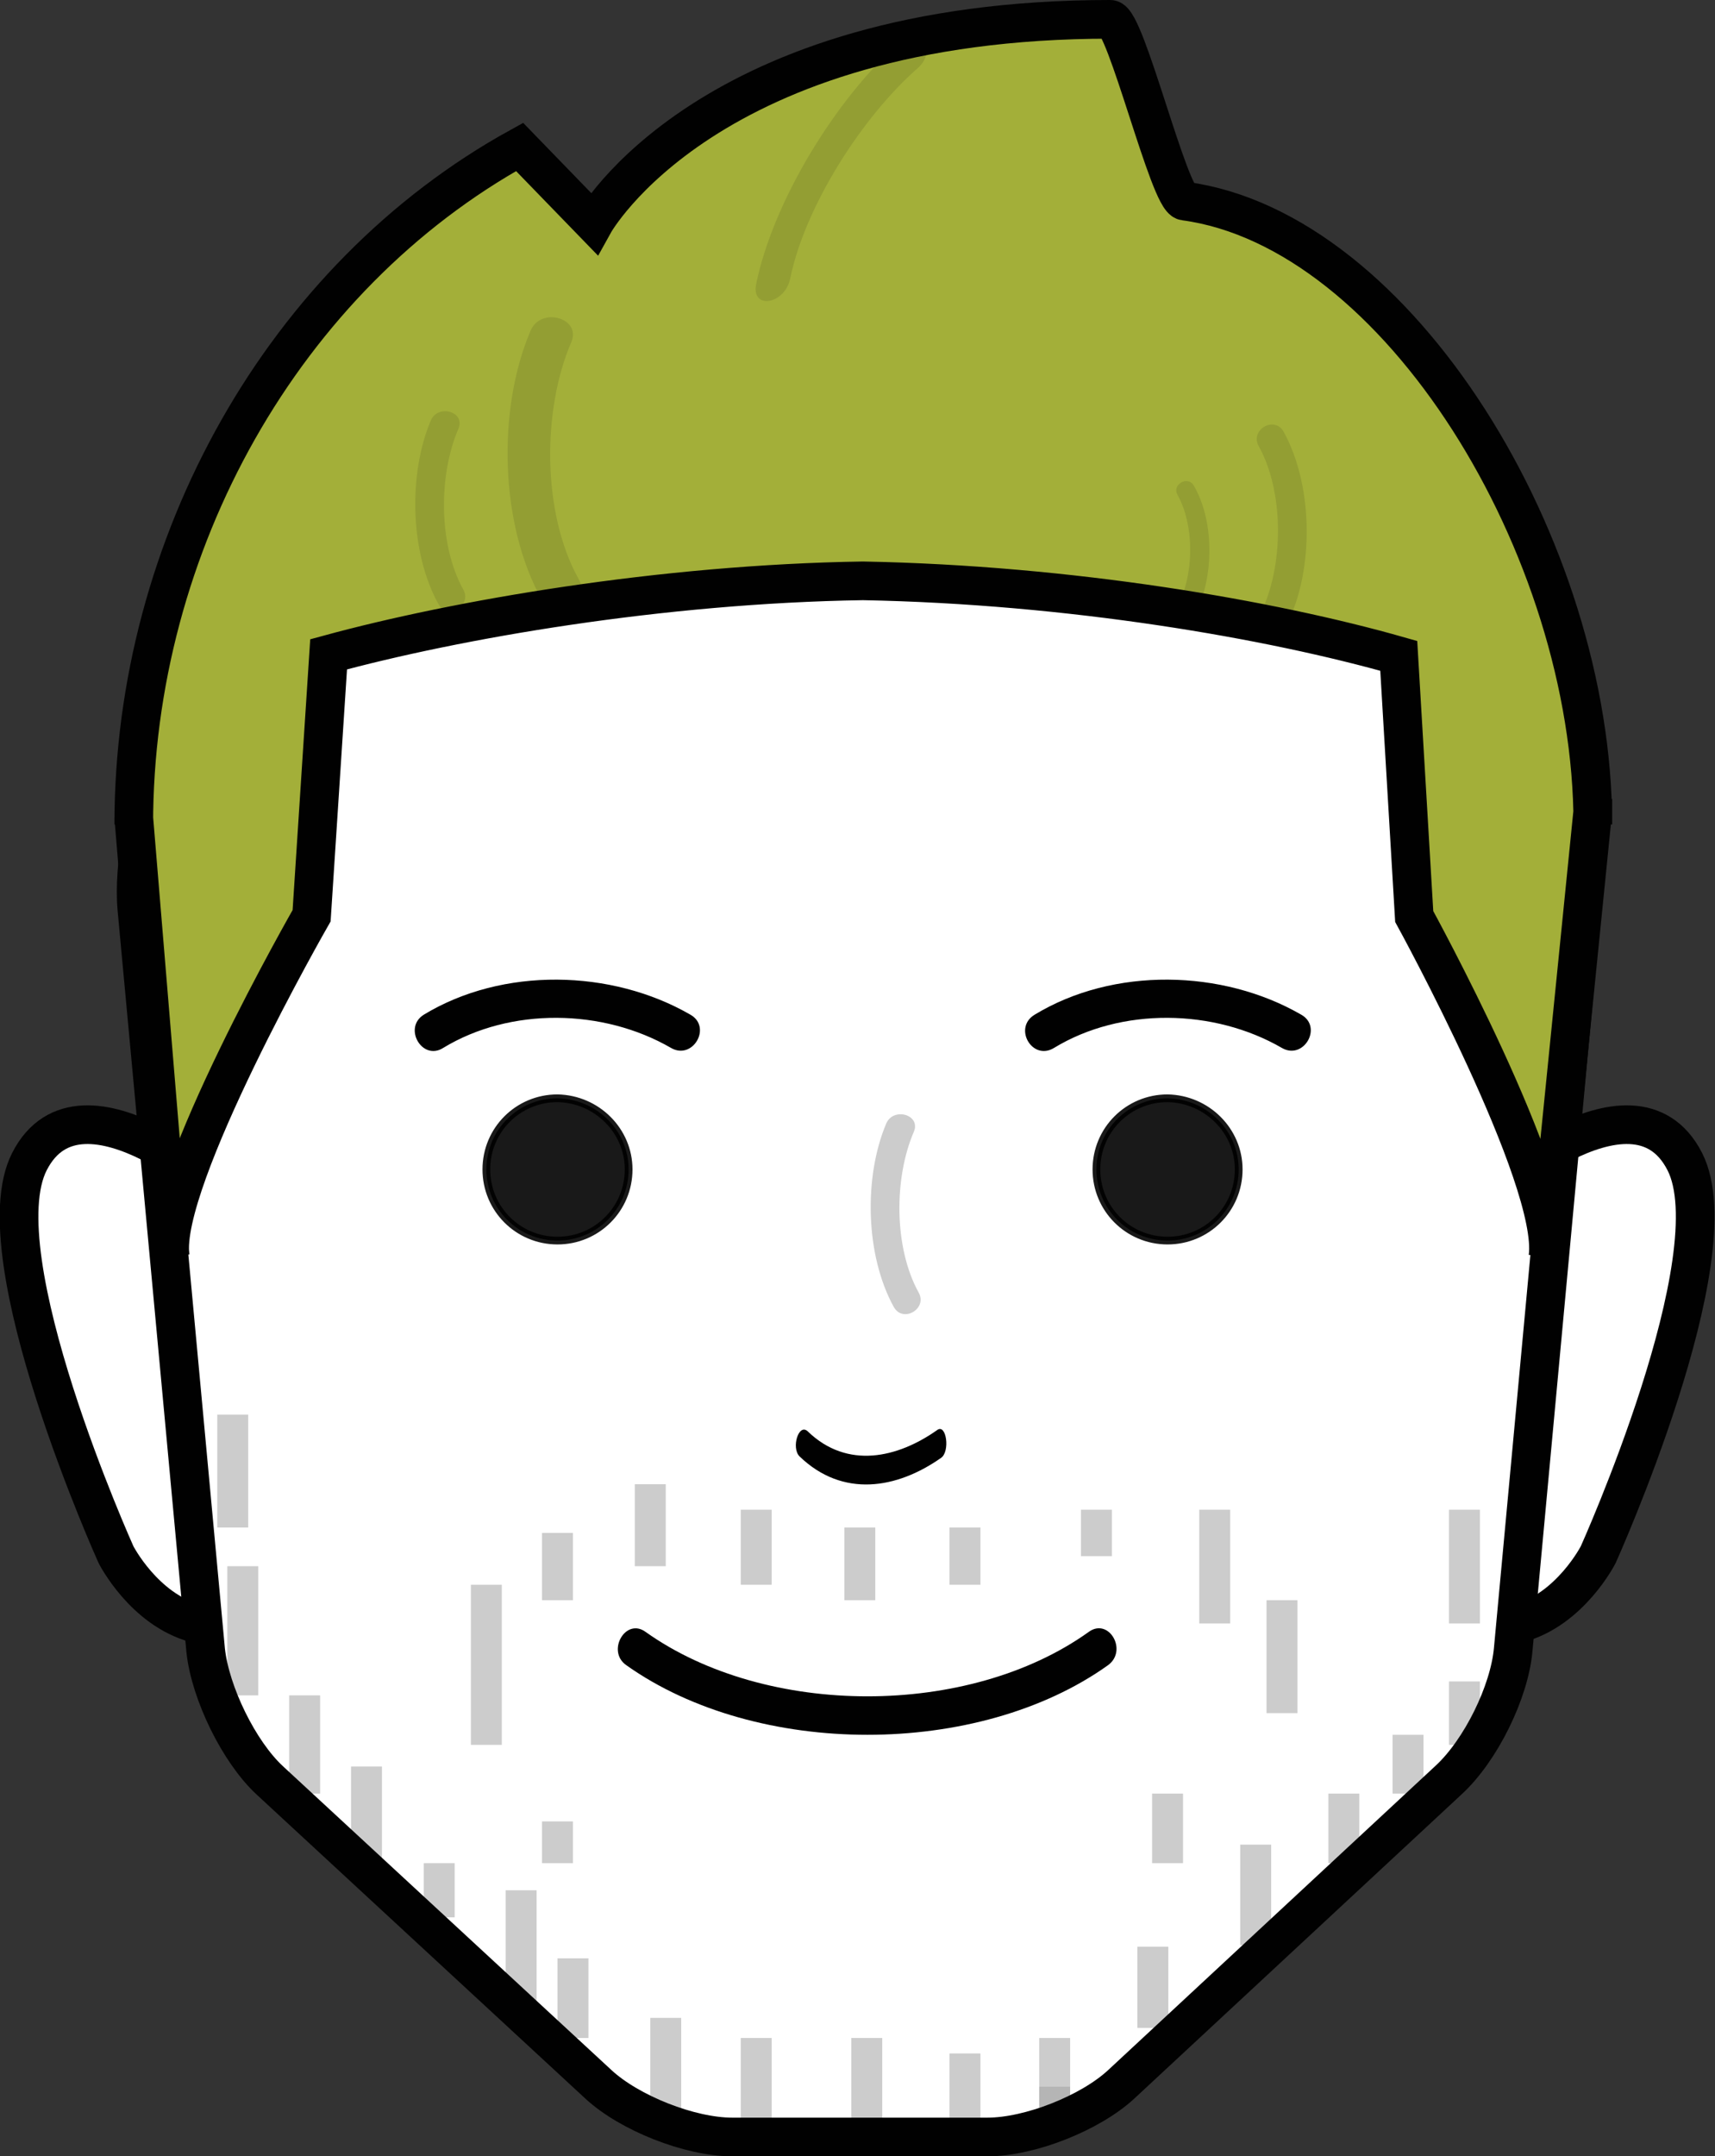<?xml version="1.0" encoding="utf-8"?>
<!-- Generator: Adobe Illustrator 19.0.1, SVG Export Plug-In . SVG Version: 6.00 Build 0)  -->
<svg version="1.1" id="Layer_1" xmlns="http://www.w3.org/2000/svg" xmlns:xlink="http://www.w3.org/1999/xlink" x="0px" y="0px"
	 viewBox="0 0 221.8 278.8" style="enable-background:new 0 0 221.8 278.8;" xml:space="preserve">
<rect x="0" y="0" width="221.8" height="278.8" fill="#333333" stroke="none"/>
<style type="text/css">
	.st0{fill:#010101;}
	.st1{fill:#fff;stroke:#010101;stroke-width:5;stroke-miterlimit:10;}
	.st2{fill:#A3AF39;stroke:#010101;stroke-width:5;stroke-miterlimit:10;}
	.st3{opacity:0.9;fill:#010101;stroke:#010101;stroke-miterlimit:10;enable-background:new    ;}
	.st4{opacity:0.2;fill:none;stroke:#010101;stroke-width:4;stroke-miterlimit:10;}
	.st5{opacity:0.29;fill:none;stroke:#010101;stroke-width:4;stroke-miterlimit:10;}
	.st6{opacity:0.2;}
	.st7{opacity:0.1;}
</style>
<g>
	<g>
		<g>
			<path class="st0" d="M12.6,161.9c-2-4.4,4.4-7.2,6.8-3.1c1.2,2.1,4.4,0.2,3.2-1.9c-2-3.5-6.4-5.1-10.1-3.2
				c-3.8,2-4.8,6.4-3.2,10.1C10.3,166,13.6,164.1,12.6,161.9L12.6,161.9z"/>
		</g>
	</g>
	<g>
		<g>
			<path class="st0" d="M23.5,185.1c-4.5-4.3-4.9-10.5-1.1-15.4c1.5-1.9-1.8-3.8-3.2-1.9c-4.7,6.2-3.8,14.6,1.7,20
				C22.6,189.5,25.3,186.8,23.5,185.1L23.5,185.1z"/>
		</g>
	</g>
	<path class="st1" d="M19.4,147.7c-5.4-2.7-12.2-4.2-15.6,2.5C-2.4,162.4,15,201,15,201s3.6,7.1,10.3,8.9"/>
</g>
<g>
	<g>
		<g>
			<path class="st0" d="M212.3,163.8c1.6-3.7,0.6-8.1-3.2-10.1c-3.7-1.9-8.1-0.3-10.1,3.2c-1.2,2.1,2.1,4,3.2,1.9
				c2.3-4.1,8.7-1.3,6.8,3.1C208.1,164.1,211.4,166,212.3,163.8L212.3,163.8z"/>
		</g>
	</g>
	<g>
		<g>
			<path class="st0" d="M201.1,187.8c5.7-5.3,6.7-13.6,2.1-20c-1.4-1.9-4.7-0.1-3.2,1.9c3.7,5,3.1,11.2-1.5,15.4
				C196.6,186.8,199.3,189.4,201.1,187.8L201.1,187.8z"/>
		</g>
	</g>
	<path class="st1" d="M202.3,147.7c5.4-2.7,12.2-4.2,15.6,2.5c6.2,12.2-11.2,50.8-11.2,50.8s-3.6,7.1-10.3,8.9"/>
</g>
<g>
	<g>
		<path class="st0" d="M94.8,231.9c10.4,5.4,23.6,4.2,34.2,0.2c2.2-0.8,1.3-4.5-1-3.6c-9.6,3.6-21.8,5.1-31.3,0.2
			C94.6,227.5,92.7,230.8,94.8,231.9L94.8,231.9z"/>
	</g>
</g>
<g>
	<g>
		<g>
			<path class="st1" d="M101.9,25c5.1-2.1,13.4-2.1,18.5,0l80.7,73.5c2.4,4.9,4,13.5,3.5,18.9l-8.9,95.9c-0.5,5.5-4.2,13-8.3,16.8
				L145,269.5c-4,3.7-11.8,6.8-17.3,6.8h-5.4c-5.5,0-10.5,0-11.1,0s-5.6,0-11.1,0h-5.4c-5.5,0-13.3-3.1-17.3-6.8l-42.5-39.3
				c-4-3.7-7.7-11.3-8.3-16.8l-8.9-95.9c-0.5-5.5,1.1-14,3.5-18.9L101.9,25z"/>
		</g>
	</g>
</g>
<path class="st2" d="M205.9,105.8l-5.7,56.7c1.3-10.1-17.3-44-17.3-44l-2-33.7c-16.5-4.7-42.4-9.2-69.3-9.7
	c-26.1,0.4-52.6,5-69.1,9.5l-2.2,33.8c0,0-19.6,34.2-18.3,44l-4.7-56.7v0.9c0-36.2,19.4-70.8,49.9-87.6l9.6,9.9
	c0,0,14.6-26.4,66.8-26.4c2,0,7.6,23.3,9.6,23.5c27.6,3.7,52.8,44.8,52.8,80.6v-0.8H205.9z"/>
<path class="st3" d="M81.3,151.2c0,5.1-4.1,9.2-9.2,9.2l0,0c-5.1,0-9.2-4.1-9.2-9.2l0,0c0-5.1,4.1-9.2,9.2-9.2l0,0
	C77.2,142.1,81.3,146.2,81.3,151.2L81.3,151.2z"/>
<g>
	<g>
		<path class="st0" d="M57.3,135.5c8.7-5.3,20.7-5.1,29.5,0c2.8,1.6,5.3-2.7,2.5-4.3c-10.2-5.9-24.3-6.2-34.5,0
			C52.1,132.9,54.6,137.2,57.3,135.5L57.3,135.5z"/>
	</g>
</g>
<g>
	<g>
		<path class="st0" d="M136.3,135.5c8.7-5.3,20.7-5.1,29.5,0c2.8,1.6,5.3-2.7,2.5-4.3c-10.2-5.9-24.3-6.2-34.5,0
			C131,132.9,133.5,137.2,136.3,135.5L136.3,135.5z"/>
	</g>
</g>
<g>
	<g>
		<path class="st0" d="M81,215.3c16.9,12,45.5,12,62.3,0c2.6-1.9,0.1-6.2-2.5-4.3c-15.5,11.1-41.7,11.1-57.3,0
			C80.9,209.1,78.4,213.5,81,215.3L81,215.3z"/>
	</g>
</g>
<path class="st3" d="M160.2,151.2c0,5.1-4.1,9.2-9.2,9.2l0,0c-5.1,0-9.2-4.1-9.2-9.2l0,0c0-5.1,4.1-9.2,9.2-9.2l0,0
	C156.1,142.1,160.2,146.2,160.2,151.2L160.2,151.2z"/>
<g>
	<g>
		<path class="st0" d="M103.4,188.3c5.6,5.4,12.6,4.2,18.3,0.2c1.2-0.8,0.7-4.5-0.5-3.6c-5.1,3.6-11.6,5.1-16.7,0.2
			C103.3,183.9,102.3,187.2,103.4,188.3L103.4,188.3z"/>
	</g>
</g>
<line class="st4" x1="30.1" y1="182.9" x2="30.1" y2="197.5"/>
<line class="st4" x1="31.4" y1="202.5" x2="31.4" y2="219.2"/>
<line class="st4" x1="39.4" y1="219.2" x2="39.4" y2="231.9"/>
<line class="st4" x1="47.4" y1="228.4" x2="47.4" y2="240.9"/>
<line class="st4" x1="56.8" y1="240.9" x2="56.8" y2="247.9"/>
<line class="st4" x1="67.4" y1="244.4" x2="67.4" y2="259.1"/>
<line class="st4" x1="74.1" y1="253.2" x2="74.1" y2="263.5"/>
<line class="st4" x1="86.1" y1="260.9" x2="86.1" y2="274.2"/>
<line class="st4" x1="97.8" y1="263.5" x2="97.8" y2="274.2"/>
<line class="st4" x1="112.1" y1="263.5" x2="112.1" y2="274.2"/>
<line class="st4" x1="124.8" y1="265.5" x2="124.8" y2="274.2"/>
<line class="st4" x1="136.4" y1="263.5" x2="136.4" y2="269.8"/>
<line class="st5" x1="136.4" y1="269.8" x2="136.4" y2="272.5"/>
<line class="st4" x1="149.1" y1="251.7" x2="149.1" y2="262.2"/>
<line class="st4" x1="162.4" y1="238.5" x2="162.4" y2="251.5"/>
<line class="st4" x1="173.8" y1="231.9" x2="173.8" y2="240.9"/>
<line class="st4" x1="182.1" y1="224.3" x2="182.1" y2="231.9"/>
<line class="st4" x1="189.4" y1="217.4" x2="189.4" y2="225.6"/>
<line class="st4" x1="189.4" y1="195.2" x2="189.4" y2="209.9"/>
<line class="st4" x1="84.1" y1="191.9" x2="84.1" y2="202.5"/>
<line class="st4" x1="97.8" y1="195.2" x2="97.8" y2="204.9"/>
<line class="st4" x1="111.2" y1="197.5" x2="111.2" y2="206.9"/>
<line class="st4" x1="124.8" y1="197.5" x2="124.8" y2="204.9"/>
<line class="st4" x1="141.8" y1="195.2" x2="141.8" y2="201.2"/>
<line class="st4" x1="157.1" y1="195.2" x2="157.1" y2="209.9"/>
<line class="st4" x1="165.8" y1="206.9" x2="165.8" y2="221.5"/>
<line class="st4" x1="72.1" y1="198.2" x2="72.1" y2="206.9"/>
<line class="st4" x1="62.9" y1="204.9" x2="62.9" y2="225.6"/>
<line class="st4" x1="72.1" y1="235.5" x2="72.1" y2="240.9"/>
<line class="st4" x1="151" y1="231.9" x2="151" y2="240.9"/>
<g class="st6">
	<g>
		<path class="st0" d="M114.6,145.3c-2.9,6.9-2.7,17,1,23.7c1.2,2.1,4.4,0.2,3.2-1.9c-3.2-5.8-3.2-14.8-0.6-20.8
			C119.1,144.1,115.5,143.1,114.6,145.3L114.6,145.3z"/>
	</g>
</g>
<g class="st7">
	<g>
		<path class="st0" d="M55.7,54.4c-2.9,6.9-2.7,17,1,23.7c1.2,2.1,4.4,0.2,3.2-1.9c-3.2-5.8-3.2-14.8-0.6-20.8
			C60.2,53.2,56.6,52.2,55.7,54.4L55.7,54.4z"/>
	</g>
</g>
<g class="st7">
	<g>
		<path class="st0" d="M68.6,42.8c-4.3,10.1-4,25,1.5,34.8c1.8,3.1,6.5,0.3,4.7-2.8c-4.7-8.5-4.7-21.8-0.9-30.6
			C75.2,41.1,69.9,39.6,68.6,42.8L68.6,42.8z"/>
	</g>
</g>
<g class="st7">
	<g>
		<path class="st0" d="M155.1,78.2c1.9-4.5,1.8-11.1-0.7-15.4c-0.8-1.4-2.9-0.1-2.1,1.2c2.1,3.8,2.1,9.6,0.4,13.5
			C152.1,79,154.5,79.6,155.1,78.2L155.1,78.2z"/>
	</g>
</g>
<g class="st7">
	<g>
		<path class="st0" d="M167,79.5c2.9-6.9,2.7-17-1-23.7c-1.2-2.1-4.4-0.2-3.2,1.9c3.2,5.8,3.2,14.8,0.6,20.8
			C162.5,80.7,166.1,81.7,167,79.5L167,79.5z"/>
	</g>
</g>
<g class="st7">
	<g>
		<path class="st0" d="M116.3,5.5c-8.2,7.3-16.3,20.5-18.5,31.2c-0.7,3.4,3.7,2.7,4.4-0.7c1.9-9.3,9.3-20.9,16.5-27.2
			C121.3,6.5,118.9,3.2,116.3,5.5L116.3,5.5z"/>
	</g>
</g>
</svg>
